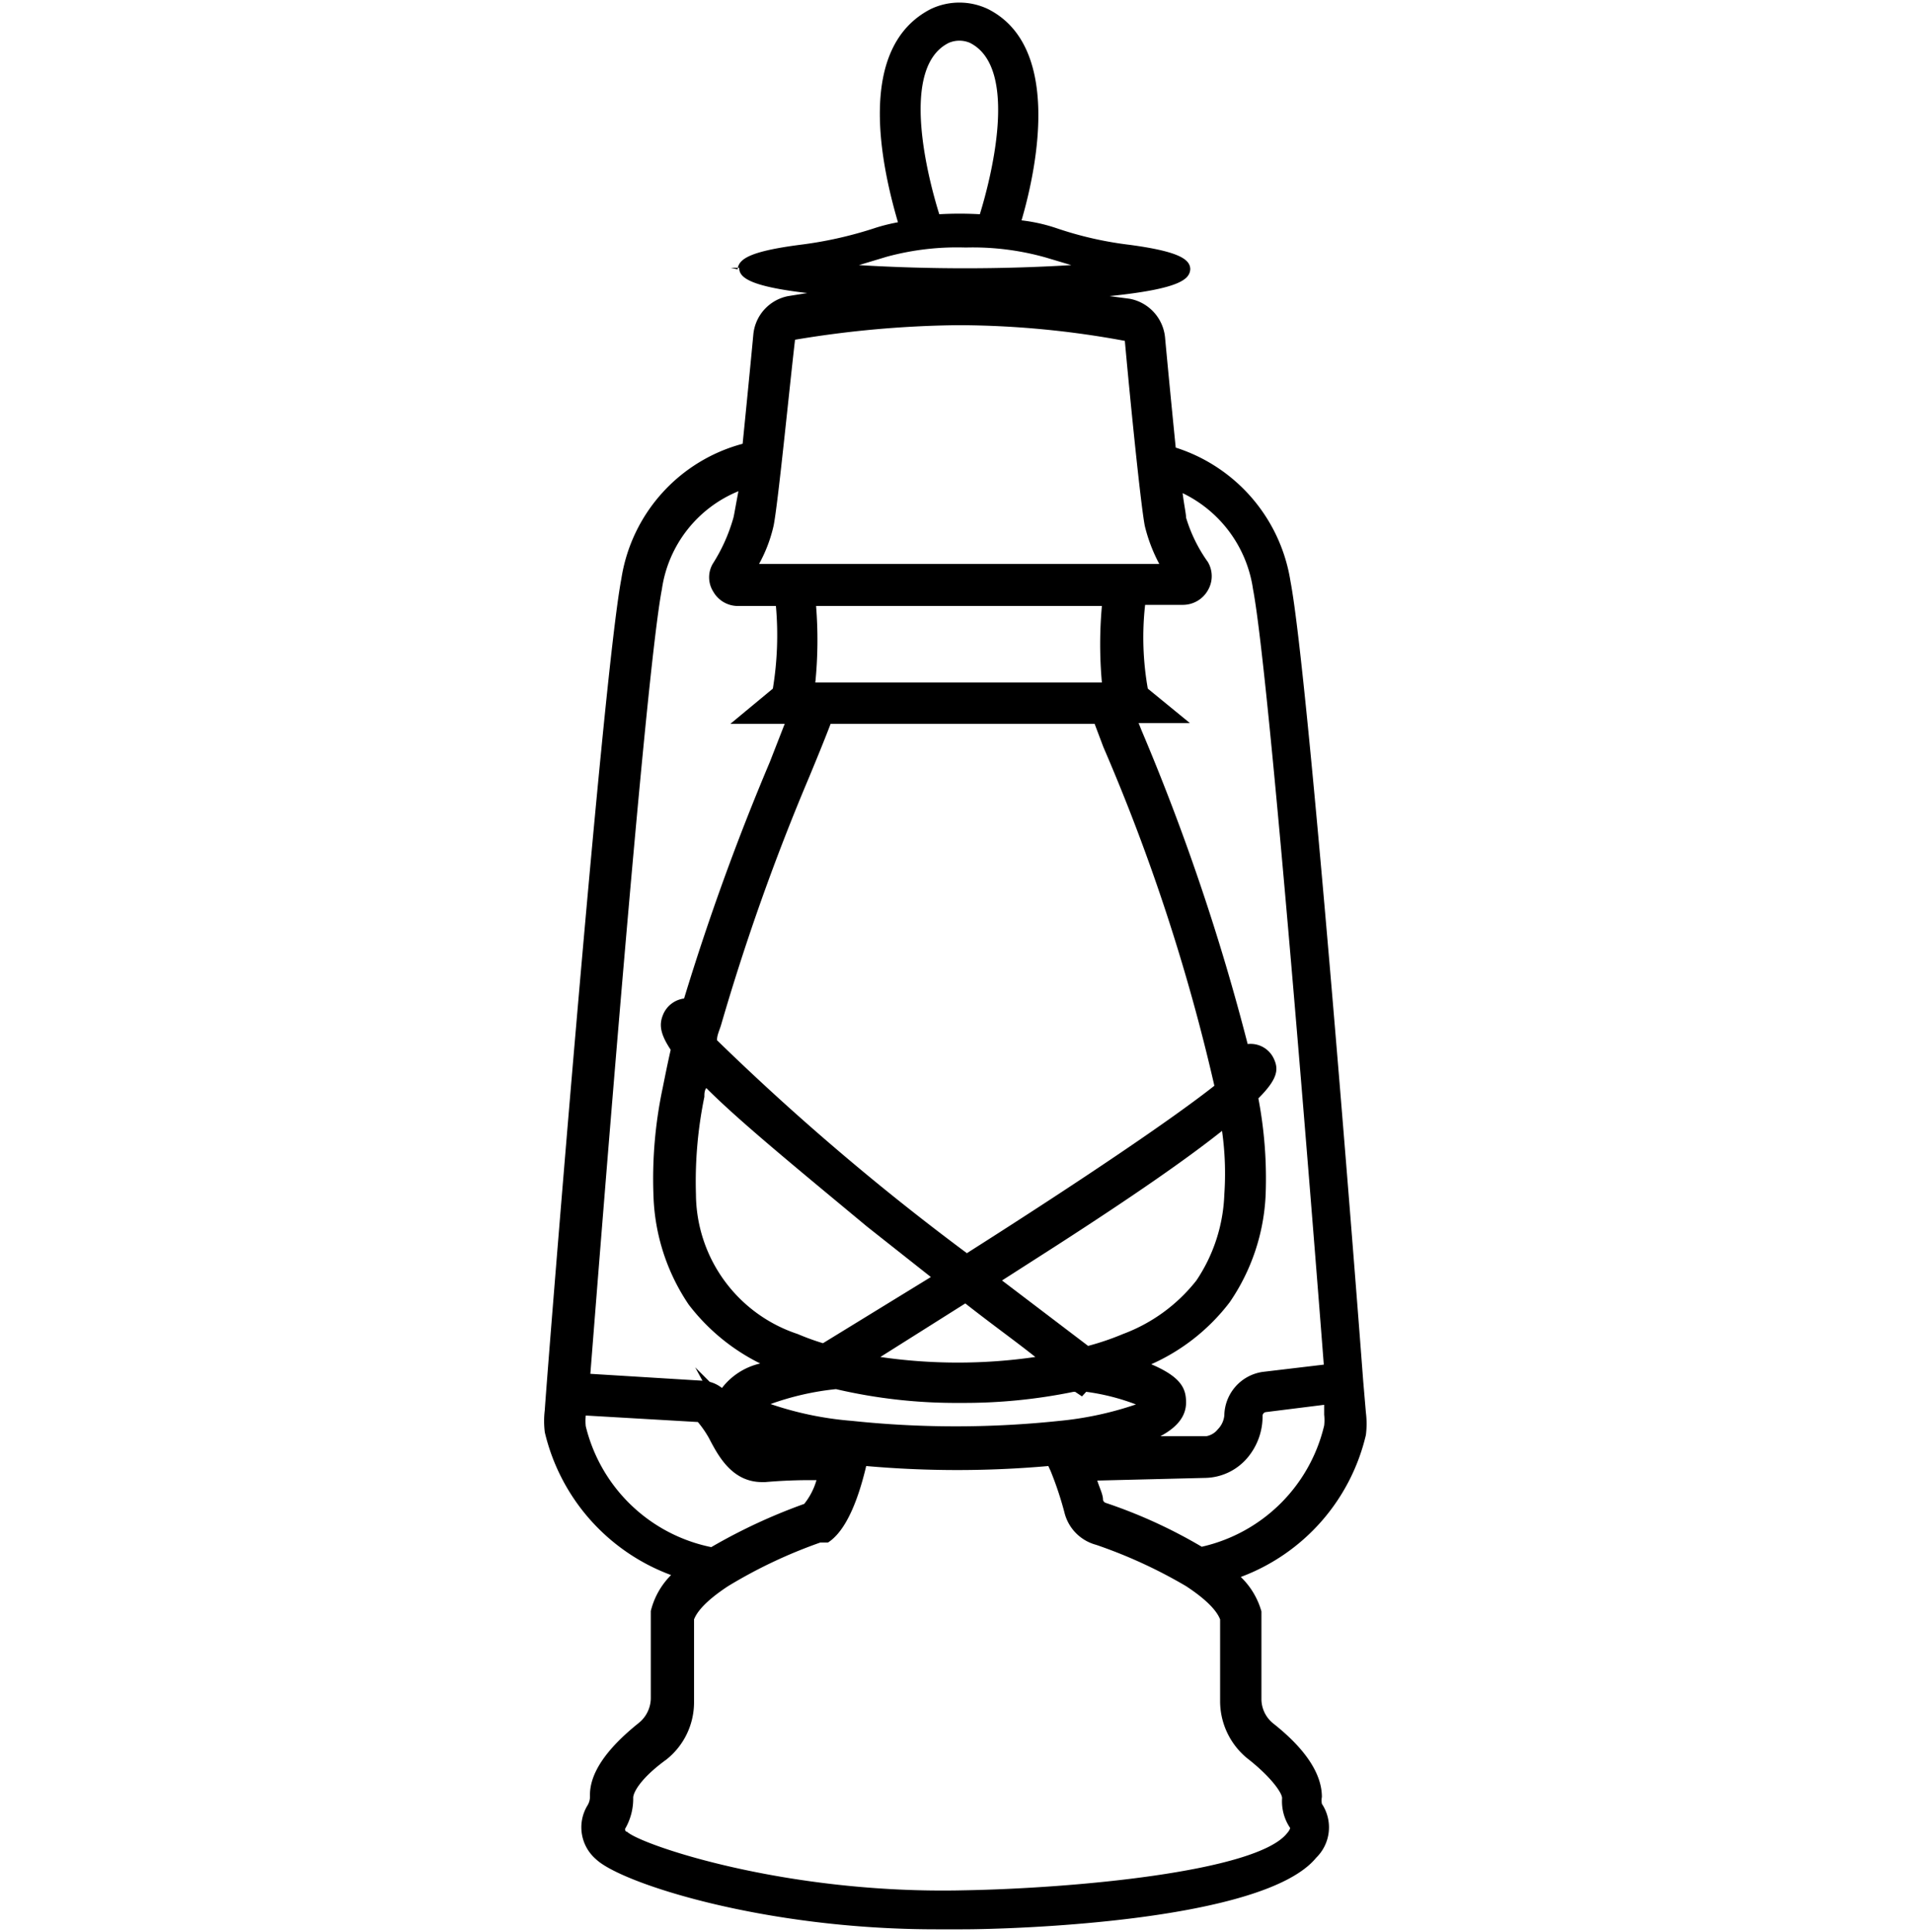<svg xmlns="http://www.w3.org/2000/svg" viewBox="0 0 50 50.5"><defs><style>.cls-1{fill:none;}</style></defs><title>lamp-outline</title><g id="Layer_2" data-name="Layer 2"><g id="Layer_1-2" data-name="Layer 1"><rect class="cls-1" y="0.25" width="50" height="50"/><path d="M35.7,37.51a2.35,2.35,0,0,0,0-.59l-.07-.82c-.23-3.06-1.43-18.44-1.9-20.9a4.38,4.38,0,0,0-3-3.5c-.11-1.09-.23-2.34-.28-2.89a1.14,1.14,0,0,0-.92-1L29,7.74c1.84-.19,2.09-.44,2.11-.7l.23,0-.23,0c0-.27-.32-.47-1.58-.64a9.36,9.36,0,0,1-1.9-.43,4.45,4.45,0,0,0-.93-.21c.45-1.54,1-4.57-.87-5.52a1.74,1.74,0,0,0-1.51,0c-1.93,1-1.31,4-.85,5.57a4.76,4.76,0,0,0-.57.14,10.36,10.36,0,0,1-2,.45c-1.3.17-1.6.37-1.62.64L19.1,7l.22,0c0,.24.23.48,1.78.66v0l-.5.08a1.13,1.13,0,0,0-.91,1c-.05.54-.17,1.77-.28,2.86a4.34,4.34,0,0,0-3.17,3.53c-.51,2.69-2,21.53-2,21.72a2.35,2.35,0,0,0,0,.59,5.27,5.27,0,0,0,3.3,3.73,2,2,0,0,0-.53.94v2.28a.84.84,0,0,1-.32.65c-.86.69-1.29,1.33-1.27,1.92a.44.44,0,0,1-.07.24,1.1,1.1,0,0,0,.23,1.4c.65.62,4.37,1.83,8.88,1.83h.7c1.31,0,7.87-.2,9.24-1.87a1.11,1.11,0,0,0,.15-1.41.5.5,0,0,1,0-.18c0-.59-.41-1.24-1.27-1.92a.82.82,0,0,1-.31-.65V42.12a2,2,0,0,0-.54-.9A5.24,5.24,0,0,0,35.7,37.51ZM25.61,5.6a9.35,9.35,0,0,0-1.06,0c-.27-.86-1.07-3.83.25-4.48a.7.7,0,0,1,.55,0C26.67,1.78,25.87,4.76,25.61,5.6Zm-.37.87a7,7,0,0,1,2.09.26l.67.2a46.72,46.72,0,0,1-5.55,0l.73-.22A7,7,0,0,1,25.24,6.47ZM32.65,46c.59.47.86.87.86,1a1.24,1.24,0,0,0,.21.78s0,.05-.09.15c-.82,1-5.6,1.43-8.43,1.48-4.69.11-8.47-1.2-8.81-1.53-.05,0-.06-.07-.05-.08a1.56,1.56,0,0,0,.21-.81c0-.13.18-.5.87-1a1.91,1.91,0,0,0,.72-1.5V42.33c.06-.16.25-.45.89-.87a12.81,12.81,0,0,1,2.41-1.14h0l.07,0,.13,0v0c.3-.19.69-.69,1-2a27,27,0,0,0,4.76,0l.06.13a8.89,8.89,0,0,1,.36,1.08,1.16,1.16,0,0,0,.83.85A12.77,12.77,0,0,1,31,41.46c.64.42.83.71.89.87v2.13A1.93,1.93,0,0,0,32.65,46ZM18.53,37.59c.24.46.6,1.15,1.39,1.15H20a13.41,13.41,0,0,1,1.34-.05,1.77,1.77,0,0,1-.32.62,14.69,14.69,0,0,0-2.43,1.13,4.25,4.25,0,0,1-3.28-3.16,1.32,1.32,0,0,1,0-.28h0l2.93.17A2.7,2.7,0,0,1,18.53,37.59Zm2.8-21.75H28.8a11.16,11.16,0,0,0,0,2H21.31A11.19,11.19,0,0,0,21.33,15.84Zm3,17.54-2.82,1.73a6.42,6.42,0,0,1-.66-.24,3.87,3.87,0,0,1-2.66-3.65,11,11,0,0,1,.22-2.55c0-.08,0-.16.05-.23.86.86,2.25,2,4.2,3.62Zm.9.69c.7.55,1.33,1,1.83,1.4a14.08,14.08,0,0,1-4.05,0Zm.06-1.3a64.57,64.57,0,0,1-6.55-5.58c0-.14.07-.27.11-.41a58.6,58.6,0,0,1,2.3-6.47c.19-.46.38-.92.56-1.39h6.9l.23.61a51.16,51.16,0,0,1,2.9,8.85C30.65,29.24,28.32,30.82,25.25,32.77Zm2.81,3.61.18.12.11-.12a5.75,5.75,0,0,1,1.3.33,8.78,8.78,0,0,1-2,.43,25.83,25.83,0,0,1-5.42,0,8.7,8.7,0,0,1-2.13-.44,7.21,7.21,0,0,1,1.71-.39,13.79,13.79,0,0,0,3.26.36A14.19,14.19,0,0,0,28.06,36.38Zm-1.91-2.91,1.42-.91c2-1.29,3.4-2.26,4.33-3A7.9,7.9,0,0,1,32,31.22h0a4.3,4.3,0,0,1-.73,2.25,4.39,4.39,0,0,1-1.92,1.4,6.92,6.92,0,0,1-.91.31ZM33,35.86A1.17,1.17,0,0,0,32,37a.6.6,0,0,1-.17.36.49.49,0,0,1-.3.18l-1.2,0c.45-.24.67-.53.67-.88s-.11-.66-.91-1a5.27,5.27,0,0,0,2.05-1.62,5.38,5.38,0,0,0,.94-2.81,11.18,11.18,0,0,0-.19-2.52c.49-.49.53-.74.42-1a.67.67,0,0,0-.7-.42h0a58,58,0,0,0-2.77-8.19l-.08-.2h1.34L30,18a7.69,7.69,0,0,1-.07-2.19h1a.75.75,0,0,0,.64-.38.73.73,0,0,0,0-.74A3.94,3.94,0,0,1,31,13.53c0-.1-.05-.32-.09-.64a3.31,3.31,0,0,1,1.84,2.51c.44,2.3,1.58,16.78,1.85,20.27ZM19.17,13.53a4.5,4.5,0,0,1-.53,1.19.7.7,0,0,0,0,.74.74.74,0,0,0,.64.38h1A8.61,8.61,0,0,1,20.2,18l-1.11.92h1.42l-.39,1a63,63,0,0,0-2.24,6.18.69.69,0,0,0-.54.4c-.11.25-.11.49.19.94-.08.35-.15.7-.21,1a11.45,11.45,0,0,0-.24,2.82A5.38,5.38,0,0,0,18,34.1a5.32,5.32,0,0,0,1.87,1.54,1.75,1.75,0,0,0-1,.64.88.88,0,0,0-.32-.16l-.38-.38.19.35h0l-2.93-.18c.28-3.56,1.43-18.22,1.87-20.51a3.27,3.27,0,0,1,2-2.56C19.22,13.26,19.19,13.45,19.17,13.53Zm12.24,26.9a13.13,13.13,0,0,0-2.52-1.15.11.11,0,0,1-.06-.07c0-.15-.09-.31-.15-.51l2.84-.07a1.48,1.48,0,0,0,1.08-.52A1.68,1.68,0,0,0,33,37a.1.1,0,0,1,.09-.09l1.52-.19,0,.26a1.27,1.27,0,0,1,0,.28A4.25,4.25,0,0,1,31.41,40.43ZM25,8.5h.17a24.12,24.12,0,0,1,4.23.41c.14,1.55.41,4.24.52,4.83a4.2,4.2,0,0,0,.38,1H19.84a3.81,3.81,0,0,0,.38-1h0c.12-.61.41-3.58.56-4.86A27.39,27.39,0,0,1,25,8.5Z"/></g></g></svg>
